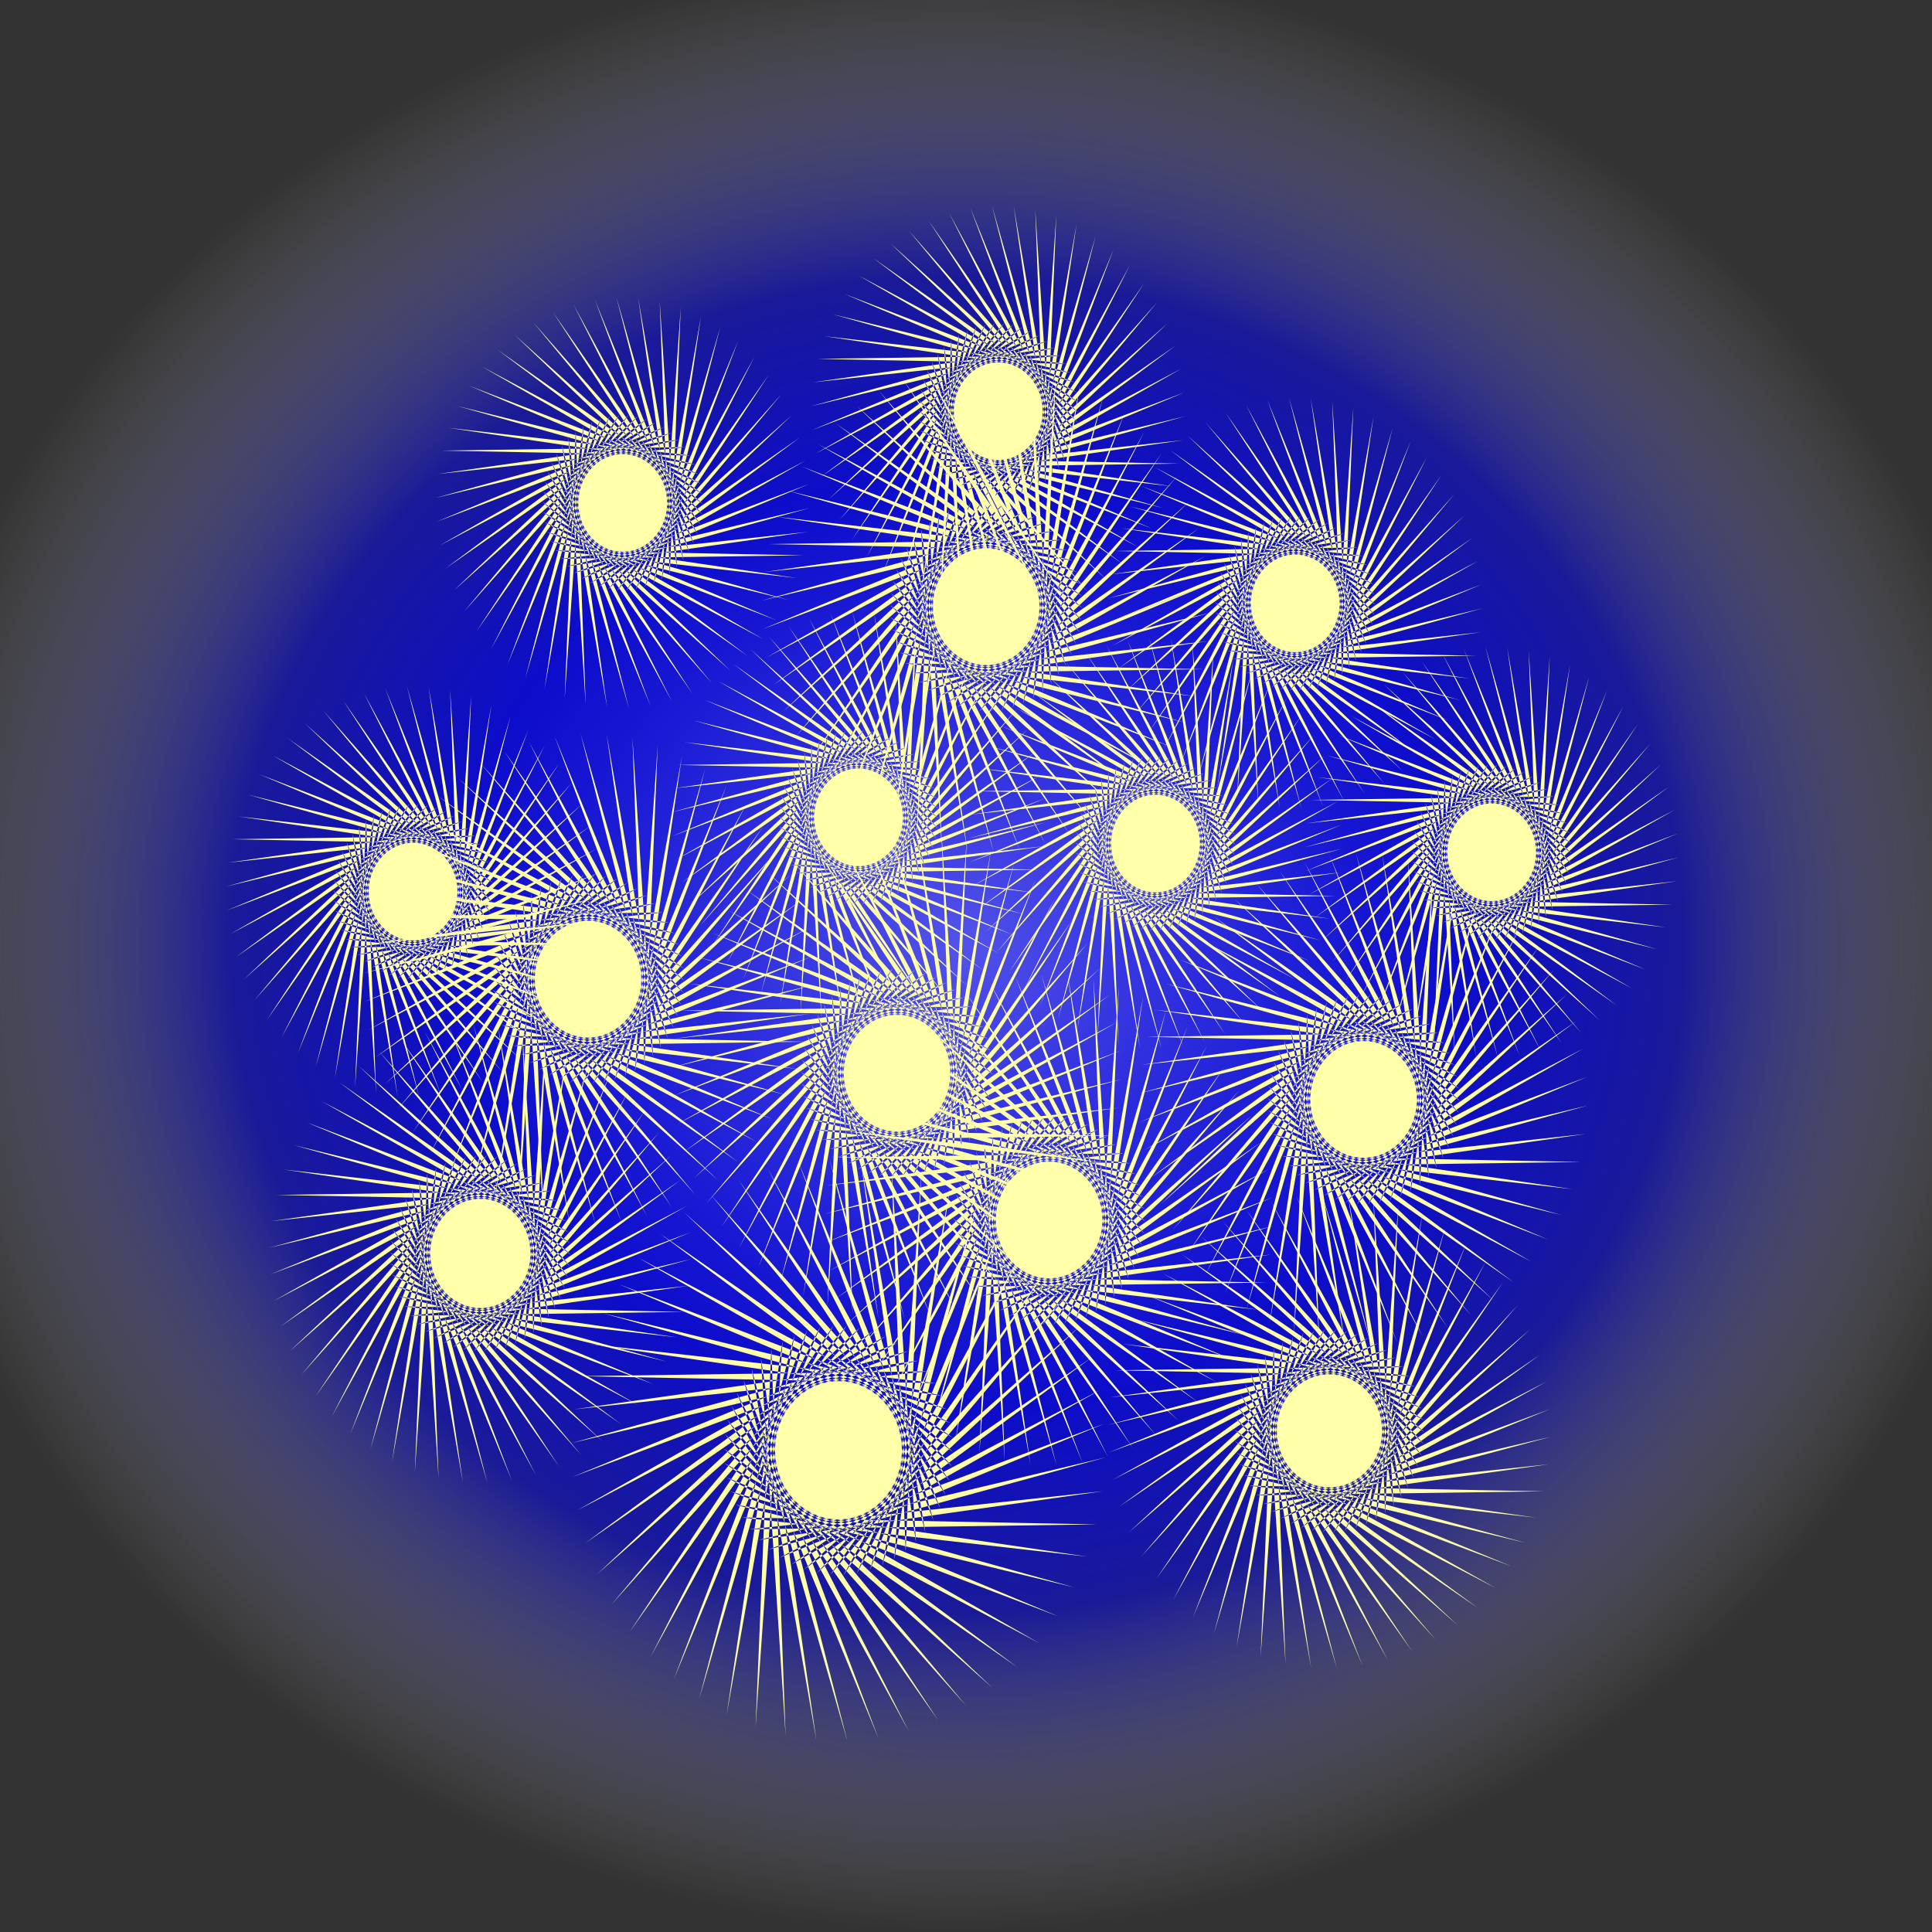 <?xml version="1.0" encoding="UTF-8" standalone="no"?>
<!-- Created with Inkscape (http://www.inkscape.org/) -->

<svg
   xmlns:dc="http://purl.org/dc/elements/1.1/"
   xmlns:cc="http://creativecommons.org/ns#"
   xmlns:rdf="http://www.w3.org/1999/02/22-rdf-syntax-ns#"
   xmlns:svg="http://www.w3.org/2000/svg"
   xmlns="http://www.w3.org/2000/svg"
   xmlns:xlink="http://www.w3.org/1999/xlink"
   xmlns:sodipodi="http://sodipodi.sourceforge.net/DTD/sodipodi-0.dtd"
   xmlns:inkscape="http://www.inkscape.org/namespaces/inkscape"
   width="32"
   height="32"
   id="svg2"
   sodipodi:version="0.32"
   inkscape:version="0.47 r22583"
   version="1.0"
   sodipodi:docname="plugin-fireflies.svg"
   inkscape:output_extension="org.inkscape.output.svg.inkscape"
   sodipodi:modified="true">
  <rect width="100%" height="100%" fill="#333333" stroke="none"/>
  <defs
     id="defs4">
    <inkscape:perspective
       sodipodi:type="inkscape:persp3d"
       inkscape:vp_x="0 : 128 : 1"
       inkscape:vp_y="0 : 1000 : 0"
       inkscape:vp_z="256 : 128 : 1"
       inkscape:persp3d-origin="128 : 85.333333 : 1"
       id="perspective3197" />
    <linearGradient
       id="linearGradient3602">
      <stop
         style="stop-color:#5353eb;stop-opacity:1;"
         offset="0"
         id="stop3604" />
      <stop
         id="stop3627"
         offset="0.468"
         style="stop-color:#0000ff;stop-opacity:0.749;" />
      <stop
         id="stop3610"
         offset="0.677"
         style="stop-color:#0000ff;stop-opacity:0.498;" />
      <stop
         style="stop-color:#ffffff;stop-opacity:0;"
         offset="1"
         id="stop3606" />
    </linearGradient>
    <radialGradient
       inkscape:collect="always"
       xlink:href="#linearGradient3602"
       id="radialGradient3608"
       cx="128.78"
       cy="-27.61"
       fx="128.78"
       fy="-27.61"
       r="129.561"
       gradientTransform="matrix(0.137,0,0,0.126,-1.783,87.134)"
       gradientUnits="userSpaceOnUse" />
  </defs>
  <sodipodi:namedview
     id="base"
     pagecolor="#ffffff"
     bordercolor="#666666"
     borderopacity="1.0"
     gridtolerance="10000"
     guidetolerance="10"
     objecttolerance="10"
     inkscape:pageopacity="0.0"
     inkscape:pageshadow="2"
     inkscape:zoom="1.9638786"
     inkscape:cx="37.363033"
     inkscape:cy="126.98161"
     inkscape:document-units="px"
     inkscape:current-layer="layer1"
     width="100px"
     height="100px"
     inkscape:window-width="1680"
     inkscape:window-height="980"
     inkscape:window-x="0"
     inkscape:window-y="25"
     showgrid="false"
     inkscape:window-maximized="1" />
  <g
     inkscape:label="Layer 1"
     inkscape:groupmode="layer"
     id="layer1"
     transform="translate(0,-68)">
    <rect
       style="fill:url(#radialGradient3608);fill-opacity:1;stroke:none"
       id="rect2836"
       width="33.201"
       height="32.701"
       x="-0.78"
       y="67.299" />
    <path
       sodipodi:type="star"
       style="fill:#ffffa9;fill-opacity:1;fill-rule:evenodd;stroke:none"
       id="path2825"
       sodipodi:sides="54"
       sodipodi:cx="51.428574"
       sodipodi:cy="48.214287"
       sodipodi:r1="44.281395"
       sodipodi:r2="19.00815"
       sodipodi:arg1="0.72262361"
       sodipodi:arg2="3.0399244"
       inkscape:flatsided="false"
       inkscape:rounded="0"
       inkscape:randomized="0"
       d="M 84.643,77.5 32.519,50.143 81.018,81.158 32.422,47.935 76.994,84.37 32.583,45.731 72.623,87.094 32.999,43.56 67.967,89.292 33.664,41.451 63.086,90.934 34.569,39.435 58.048,91.998 35.703,37.537 52.92,92.471 37.048,35.784 47.772,92.344 38.589,34.198 42.674,91.622 40.303,32.802 37.693,90.312 42.167,31.615 32.899,88.432 44.157,30.652 28.355,86.009 46.245,29.927 24.124,83.075 48.403,29.448 20.261,79.67 50.602,29.224 16.82,75.839 52.812,29.257 13.847,71.634 55.004,29.545 11.382,67.113 57.147,30.087 9.459,62.336 59.213,30.873 8.104,57.368 61.173,31.894 7.334,52.276 63.002,33.136 7.16,47.13 64.674,34.581 7.586,41.998 66.168,36.211 8.604,36.95 67.461,38.004 10.201,32.055 68.538,39.934 12.356,27.378 69.384,41.976 15.039,22.983 69.987,44.103 18.214,18.929 70.339,46.285 21.839,15.271 70.435,48.493 25.863,12.058 70.274,50.698 30.234,9.335 69.858,52.869 34.891,7.137 69.193,54.977 39.771,5.495 68.288,56.994 44.809,4.43 67.155,58.892 49.937,3.958 65.809,60.645 55.085,4.084 64.268,62.23 60.184,4.807 62.554,63.626 65.164,6.117 60.69,64.814 69.958,7.996 58.7,65.777 74.502,10.419 56.612,66.502 78.734,13.353 54.454,66.98 82.596,16.759 52.255,67.204 86.037,20.59 50.045,67.172 89.01,24.795 47.853,66.883 91.475,29.316 45.71,66.342 93.398,34.093 43.644,65.555 94.754,39.061 41.684,64.534 95.523,44.152 39.855,63.293 95.697,49.299 38.183,61.847 95.271,54.431 36.69,60.217 94.253,59.478 35.396,58.425 92.656,64.374 34.319,56.495 90.501,69.051 33.473,54.452 87.818,73.446 32.87,52.326 84.643,77.5 z"
       transform="matrix(0.07,0,0,0.077,3.242,79.055)" />
    <path
       transform="matrix(0.084,0,0,0.092,12.014,73.612)"
       d="M 84.643,77.5 32.519,50.143 81.018,81.158 32.422,47.935 76.994,84.37 32.583,45.731 72.623,87.094 32.999,43.56 67.967,89.292 33.664,41.451 63.086,90.934 34.569,39.435 58.048,91.998 35.703,37.537 52.92,92.471 37.048,35.784 47.772,92.344 38.589,34.198 42.674,91.622 40.303,32.802 37.693,90.312 42.167,31.615 32.899,88.432 44.157,30.652 28.355,86.009 46.245,29.927 24.124,83.075 48.403,29.448 20.261,79.67 50.602,29.224 16.82,75.839 52.812,29.257 13.847,71.634 55.004,29.545 11.382,67.113 57.147,30.087 9.459,62.336 59.213,30.873 8.104,57.368 61.173,31.894 7.334,52.276 63.002,33.136 7.16,47.13 64.674,34.581 7.586,41.998 66.168,36.211 8.604,36.95 67.461,38.004 10.201,32.055 68.538,39.934 12.356,27.378 69.384,41.976 15.039,22.983 69.987,44.103 18.214,18.929 70.339,46.285 21.839,15.271 70.435,48.493 25.863,12.058 70.274,50.698 30.234,9.335 69.858,52.869 34.891,7.137 69.193,54.977 39.771,5.495 68.288,56.994 44.809,4.43 67.155,58.892 49.937,3.958 65.809,60.645 55.085,4.084 64.268,62.23 60.184,4.807 62.554,63.626 65.164,6.117 60.69,64.814 69.958,7.996 58.7,65.777 74.502,10.419 56.612,66.502 78.734,13.353 54.454,66.98 82.596,16.759 52.255,67.204 86.037,20.59 50.045,67.172 89.01,24.795 47.853,66.883 91.475,29.316 45.71,66.342 93.398,34.093 43.644,65.555 94.754,39.061 41.684,64.534 95.523,44.152 39.855,63.293 95.697,49.299 38.183,61.847 95.271,54.431 36.69,60.217 94.253,59.478 35.396,58.425 92.656,64.374 34.319,56.495 90.501,69.051 33.473,54.452 87.818,73.446 32.87,52.326 84.643,77.5 z"
       inkscape:randomized="0"
       inkscape:rounded="0"
       inkscape:flatsided="false"
       sodipodi:arg2="3.0399244"
       sodipodi:arg1="0.72262361"
       sodipodi:r2="19.00815"
       sodipodi:r1="44.281395"
       sodipodi:cy="48.214287"
       sodipodi:cx="51.428574"
       sodipodi:sides="54"
       id="path2835"
       style="fill:#ffffa9;fill-opacity:1;fill-rule:evenodd;stroke:none"
       sodipodi:type="star" />
    <path
       sodipodi:type="star"
       style="fill:#ffffa9;fill-opacity:1;fill-rule:evenodd;stroke:none"
       id="path2829"
       sodipodi:sides="54"
       sodipodi:cx="51.428574"
       sodipodi:cy="48.214287"
       sodipodi:r1="44.281395"
       sodipodi:r2="19.00815"
       sodipodi:arg1="0.72262361"
       sodipodi:arg2="3.0399244"
       inkscape:flatsided="false"
       inkscape:rounded="0"
       inkscape:randomized="0"
       d="M 84.643,77.5 32.519,50.143 81.018,81.158 32.422,47.935 76.994,84.37 32.583,45.731 72.623,87.094 32.999,43.56 67.967,89.292 33.664,41.451 63.086,90.934 34.569,39.435 58.048,91.998 35.703,37.537 52.92,92.471 37.048,35.784 47.772,92.344 38.589,34.198 42.674,91.622 40.303,32.802 37.693,90.312 42.167,31.615 32.899,88.432 44.157,30.652 28.355,86.009 46.245,29.927 24.124,83.075 48.403,29.448 20.261,79.67 50.602,29.224 16.82,75.839 52.812,29.257 13.847,71.634 55.004,29.545 11.382,67.113 57.147,30.087 9.459,62.336 59.213,30.873 8.104,57.368 61.173,31.894 7.334,52.276 63.002,33.136 7.16,47.13 64.674,34.581 7.586,41.998 66.168,36.211 8.604,36.95 67.461,38.004 10.201,32.055 68.538,39.934 12.356,27.378 69.384,41.976 15.039,22.983 69.987,44.103 18.214,18.929 70.339,46.285 21.839,15.271 70.435,48.493 25.863,12.058 70.274,50.698 30.234,9.335 69.858,52.869 34.891,7.137 69.193,54.977 39.771,5.495 68.288,56.994 44.809,4.43 67.155,58.892 49.937,3.958 65.809,60.645 55.085,4.084 64.268,62.23 60.184,4.807 62.554,63.626 65.164,6.117 60.69,64.814 69.958,7.996 58.7,65.777 74.502,10.419 56.612,66.502 78.734,13.353 54.454,66.98 82.596,16.759 52.255,67.204 86.037,20.59 50.045,67.172 89.01,24.795 47.853,66.883 91.475,29.316 45.71,66.342 93.398,34.093 43.644,65.555 94.754,39.061 41.684,64.534 95.523,44.152 39.855,63.293 95.697,49.299 38.183,61.847 95.271,54.431 36.69,60.217 94.253,59.478 35.396,58.425 92.656,64.374 34.319,56.495 90.501,69.051 33.473,54.452 87.818,73.446 32.87,52.326 84.643,77.5 z"
       transform="matrix(0.07,0,0,0.077,21.107,78.404)" />
    <path
       sodipodi:type="star"
       style="fill:#ffffa9;fill-opacity:1;fill-rule:evenodd;stroke:none"
       id="path2821"
       sodipodi:sides="54"
       sodipodi:cx="51.428574"
       sodipodi:cy="48.214287"
       sodipodi:r1="44.281395"
       sodipodi:r2="19.00815"
       sodipodi:arg1="0.72262361"
       sodipodi:arg2="3.0399244"
       inkscape:flatsided="false"
       inkscape:rounded="0"
       inkscape:randomized="0"
       d="M 84.643,77.5 32.519,50.143 81.018,81.158 32.422,47.935 76.994,84.37 32.583,45.731 72.623,87.094 32.999,43.56 67.967,89.292 33.664,41.451 63.086,90.934 34.569,39.435 58.048,91.998 35.703,37.537 52.92,92.471 37.048,35.784 47.772,92.344 38.589,34.198 42.674,91.622 40.303,32.802 37.693,90.312 42.167,31.615 32.899,88.432 44.157,30.652 28.355,86.009 46.245,29.927 24.124,83.075 48.403,29.448 20.261,79.67 50.602,29.224 16.82,75.839 52.812,29.257 13.847,71.634 55.004,29.545 11.382,67.113 57.147,30.087 9.459,62.336 59.213,30.873 8.104,57.368 61.173,31.894 7.334,52.276 63.002,33.136 7.16,47.13 64.674,34.581 7.586,41.998 66.168,36.211 8.604,36.95 67.461,38.004 10.201,32.055 68.538,39.934 12.356,27.378 69.384,41.976 15.039,22.983 69.987,44.103 18.214,18.929 70.339,46.285 21.839,15.271 70.435,48.493 25.863,12.058 70.274,50.698 30.234,9.335 69.858,52.869 34.891,7.137 69.193,54.977 39.771,5.495 68.288,56.994 44.809,4.43 67.155,58.892 49.937,3.958 65.809,60.645 55.085,4.084 64.268,62.23 60.184,4.807 62.554,63.626 65.164,6.117 60.69,64.814 69.958,7.996 58.7,65.777 74.502,10.419 56.612,66.502 78.734,13.353 54.454,66.98 82.596,16.759 52.255,67.204 86.037,20.59 50.045,67.172 89.01,24.795 47.853,66.883 91.475,29.316 45.71,66.342 93.398,34.093 43.644,65.555 94.754,39.061 41.684,64.534 95.523,44.152 39.855,63.293 95.697,49.299 38.183,61.847 95.271,54.431 36.69,60.217 94.253,59.478 35.396,58.425 92.656,64.374 34.319,56.495 90.501,69.051 33.473,54.452 87.818,73.446 32.87,52.326 84.643,77.5 z"
       transform="matrix(0.084,0,0,0.092,13.056,83.771)" />
    <path
       sodipodi:type="star"
       style="fill:#ffffa9;fill-opacity:1;fill-rule:evenodd;stroke:none"
       id="path2162"
       sodipodi:sides="54"
       sodipodi:cx="51.428574"
       sodipodi:cy="48.214287"
       sodipodi:r1="44.281395"
       sodipodi:r2="19.00815"
       sodipodi:arg1="0.72262361"
       sodipodi:arg2="3.0399244"
       inkscape:flatsided="false"
       inkscape:rounded="0"
       inkscape:randomized="0"
       d="M 84.643,77.5 32.519,50.143 81.018,81.158 32.422,47.935 76.994,84.37 32.583,45.731 72.623,87.094 32.999,43.56 67.967,89.292 33.664,41.451 63.086,90.934 34.569,39.435 58.048,91.998 35.703,37.537 52.92,92.471 37.048,35.784 47.772,92.344 38.589,34.198 42.674,91.622 40.303,32.802 37.693,90.312 42.167,31.615 32.899,88.432 44.157,30.652 28.355,86.009 46.245,29.927 24.124,83.075 48.403,29.448 20.261,79.67 50.602,29.224 16.82,75.839 52.812,29.257 13.847,71.634 55.004,29.545 11.382,67.113 57.147,30.087 9.459,62.336 59.213,30.873 8.104,57.368 61.173,31.894 7.334,52.276 63.002,33.136 7.16,47.13 64.674,34.581 7.586,41.998 66.168,36.211 8.604,36.95 67.461,38.004 10.201,32.055 68.538,39.934 12.356,27.378 69.384,41.976 15.039,22.983 69.987,44.103 18.214,18.929 70.339,46.285 21.839,15.271 70.435,48.493 25.863,12.058 70.274,50.698 30.234,9.335 69.858,52.869 34.891,7.137 69.193,54.977 39.771,5.495 68.288,56.994 44.809,4.43 67.155,58.892 49.937,3.958 65.809,60.645 55.085,4.084 64.268,62.23 60.184,4.807 62.554,63.626 65.164,6.117 60.69,64.814 69.958,7.996 58.7,65.777 74.502,10.419 56.612,66.502 78.734,13.353 54.454,66.98 82.596,16.759 52.255,67.204 86.037,20.59 50.045,67.172 89.01,24.795 47.853,66.883 91.475,29.316 45.71,66.342 93.398,34.093 43.644,65.555 94.754,39.061 41.684,64.534 95.523,44.152 39.855,63.293 95.697,49.299 38.183,61.847 95.271,54.431 36.69,60.217 94.253,59.478 35.396,58.425 92.656,64.374 34.319,56.495 90.501,69.051 33.473,54.452 87.818,73.446 32.87,52.326 84.643,77.5 z"
       transform="matrix(0.07,0,0,0.077,12.934,71.099)" />
    <path
       transform="matrix(0.07,0,0,0.077,6.714,72.618)"
       d="M 84.643,77.5 32.519,50.143 81.018,81.158 32.422,47.935 76.994,84.37 32.583,45.731 72.623,87.094 32.999,43.56 67.967,89.292 33.664,41.451 63.086,90.934 34.569,39.435 58.048,91.998 35.703,37.537 52.92,92.471 37.048,35.784 47.772,92.344 38.589,34.198 42.674,91.622 40.303,32.802 37.693,90.312 42.167,31.615 32.899,88.432 44.157,30.652 28.355,86.009 46.245,29.927 24.124,83.075 48.403,29.448 20.261,79.67 50.602,29.224 16.82,75.839 52.812,29.257 13.847,71.634 55.004,29.545 11.382,67.113 57.147,30.087 9.459,62.336 59.213,30.873 8.104,57.368 61.173,31.894 7.334,52.276 63.002,33.136 7.16,47.13 64.674,34.581 7.586,41.998 66.168,36.211 8.604,36.95 67.461,38.004 10.201,32.055 68.538,39.934 12.356,27.378 69.384,41.976 15.039,22.983 69.987,44.103 18.214,18.929 70.339,46.285 21.839,15.271 70.435,48.493 25.863,12.058 70.274,50.698 30.234,9.335 69.858,52.869 34.891,7.137 69.193,54.977 39.771,5.495 68.288,56.994 44.809,4.43 67.155,58.892 49.937,3.958 65.809,60.645 55.085,4.084 64.268,62.23 60.184,4.807 62.554,63.626 65.164,6.117 60.69,64.814 69.958,7.996 58.7,65.777 74.502,10.419 56.612,66.502 78.734,13.353 54.454,66.98 82.596,16.759 52.255,67.204 86.037,20.59 50.045,67.172 89.01,24.795 47.853,66.883 91.475,29.316 45.71,66.342 93.398,34.093 43.644,65.555 94.754,39.061 41.684,64.534 95.523,44.152 39.855,63.293 95.697,49.299 38.183,61.847 95.271,54.431 36.69,60.217 94.253,59.478 35.396,58.425 92.656,64.374 34.319,56.495 90.501,69.051 33.473,54.452 87.818,73.446 32.87,52.326 84.643,77.5 z"
       inkscape:randomized="0"
       inkscape:rounded="0"
       inkscape:flatsided="false"
       sodipodi:arg2="3.0399244"
       sodipodi:arg1="0.72262361"
       sodipodi:r2="19.00815"
       sodipodi:r1="44.281395"
       sodipodi:cy="48.214287"
       sodipodi:cx="51.428574"
       sodipodi:sides="54"
       id="path2831"
       style="fill:#ffffa9;fill-opacity:1;fill-rule:evenodd;stroke:none"
       sodipodi:type="star" />
    <path
       transform="matrix(0.07,0,0,0.077,10.62,77.825)"
       d="M 84.643,77.5 32.519,50.143 81.018,81.158 32.422,47.935 76.994,84.37 32.583,45.731 72.623,87.094 32.999,43.56 67.967,89.292 33.664,41.451 63.086,90.934 34.569,39.435 58.048,91.998 35.703,37.537 52.92,92.471 37.048,35.784 47.772,92.344 38.589,34.198 42.674,91.622 40.303,32.802 37.693,90.312 42.167,31.615 32.899,88.432 44.157,30.652 28.355,86.009 46.245,29.927 24.124,83.075 48.403,29.448 20.261,79.67 50.602,29.224 16.82,75.839 52.812,29.257 13.847,71.634 55.004,29.545 11.382,67.113 57.147,30.087 9.459,62.336 59.213,30.873 8.104,57.368 61.173,31.894 7.334,52.276 63.002,33.136 7.16,47.13 64.674,34.581 7.586,41.998 66.168,36.211 8.604,36.95 67.461,38.004 10.201,32.055 68.538,39.934 12.356,27.378 69.384,41.976 15.039,22.983 69.987,44.103 18.214,18.929 70.339,46.285 21.839,15.271 70.435,48.493 25.863,12.058 70.274,50.698 30.234,9.335 69.858,52.869 34.891,7.137 69.193,54.977 39.771,5.495 68.288,56.994 44.809,4.43 67.155,58.892 49.937,3.958 65.809,60.645 55.085,4.084 64.268,62.23 60.184,4.807 62.554,63.626 65.164,6.117 60.69,64.814 69.958,7.996 58.7,65.777 74.502,10.419 56.612,66.502 78.734,13.353 54.454,66.98 82.596,16.759 52.255,67.204 86.037,20.59 50.045,67.172 89.01,24.795 47.853,66.883 91.475,29.316 45.71,66.342 93.398,34.093 43.644,65.555 94.754,39.061 41.684,64.534 95.523,44.152 39.855,63.293 95.697,49.299 38.183,61.847 95.271,54.431 36.69,60.217 94.253,59.478 35.396,58.425 92.656,64.374 34.319,56.495 90.501,69.051 33.473,54.452 87.818,73.446 32.87,52.326 84.643,77.5 z"
       inkscape:randomized="0"
       inkscape:rounded="0"
       inkscape:flatsided="false"
       sodipodi:arg2="3.0399244"
       sodipodi:arg1="0.72262361"
       sodipodi:r2="19.00815"
       sodipodi:r1="44.281395"
       sodipodi:cy="48.214287"
       sodipodi:cx="51.428574"
       sodipodi:sides="54"
       id="path2815"
       style="fill:#ffffa9;fill-opacity:1;fill-rule:evenodd;stroke:none"
       sodipodi:type="star" />
    <path
       sodipodi:type="star"
       style="fill:#ffffa9;fill-opacity:1;fill-rule:evenodd;stroke:none"
       id="path2817"
       sodipodi:sides="54"
       sodipodi:cx="51.428574"
       sodipodi:cy="48.214287"
       sodipodi:r1="44.281395"
       sodipodi:r2="19.00815"
       sodipodi:arg1="0.72262361"
       sodipodi:arg2="3.0399244"
       inkscape:flatsided="false"
       inkscape:rounded="0"
       inkscape:randomized="0"
       d="M 84.643,77.5 32.519,50.143 81.018,81.158 32.422,47.935 76.994,84.37 32.583,45.731 72.623,87.094 32.999,43.56 67.967,89.292 33.664,41.451 63.086,90.934 34.569,39.435 58.048,91.998 35.703,37.537 52.92,92.471 37.048,35.784 47.772,92.344 38.589,34.198 42.674,91.622 40.303,32.802 37.693,90.312 42.167,31.615 32.899,88.432 44.157,30.652 28.355,86.009 46.245,29.927 24.124,83.075 48.403,29.448 20.261,79.67 50.602,29.224 16.82,75.839 52.812,29.257 13.847,71.634 55.004,29.545 11.382,67.113 57.147,30.087 9.459,62.336 59.213,30.873 8.104,57.368 61.173,31.894 7.334,52.276 63.002,33.136 7.16,47.13 64.674,34.581 7.586,41.998 66.168,36.211 8.604,36.95 67.461,38.004 10.201,32.055 68.538,39.934 12.356,27.378 69.384,41.976 15.039,22.983 69.987,44.103 18.214,18.929 70.339,46.285 21.839,15.271 70.435,48.493 25.863,12.058 70.274,50.698 30.234,9.335 69.858,52.869 34.891,7.137 69.193,54.977 39.771,5.495 68.288,56.994 44.809,4.43 67.155,58.892 49.937,3.958 65.809,60.645 55.085,4.084 64.268,62.23 60.184,4.807 62.554,63.626 65.164,6.117 60.69,64.814 69.958,7.996 58.7,65.777 74.502,10.419 56.612,66.502 78.734,13.353 54.454,66.98 82.596,16.759 52.255,67.204 86.037,20.59 50.045,67.172 89.01,24.795 47.853,66.883 91.475,29.316 45.71,66.342 93.398,34.093 43.644,65.555 94.754,39.061 41.684,64.534 95.523,44.152 39.855,63.293 95.697,49.299 38.183,61.847 95.271,54.431 36.69,60.217 94.253,59.478 35.396,58.425 92.656,64.374 34.319,56.495 90.501,69.051 33.473,54.452 87.818,73.446 32.87,52.326 84.643,77.5 z"
       transform="matrix(0.07,0,0,0.077,17.853,74.281)" />
    <path
       transform="matrix(0.084,0,0,0.092,18.266,81.774)"
       d="M 84.643,77.5 32.519,50.143 81.018,81.158 32.422,47.935 76.994,84.37 32.583,45.731 72.623,87.094 32.999,43.56 67.967,89.292 33.664,41.451 63.086,90.934 34.569,39.435 58.048,91.998 35.703,37.537 52.92,92.471 37.048,35.784 47.772,92.344 38.589,34.198 42.674,91.622 40.303,32.802 37.693,90.312 42.167,31.615 32.899,88.432 44.157,30.652 28.355,86.009 46.245,29.927 24.124,83.075 48.403,29.448 20.261,79.67 50.602,29.224 16.82,75.839 52.812,29.257 13.847,71.634 55.004,29.545 11.382,67.113 57.147,30.087 9.459,62.336 59.213,30.873 8.104,57.368 61.173,31.894 7.334,52.276 63.002,33.136 7.16,47.13 64.674,34.581 7.586,41.998 66.168,36.211 8.604,36.95 67.461,38.004 10.201,32.055 68.538,39.934 12.356,27.378 69.384,41.976 15.039,22.983 69.987,44.103 18.214,18.929 70.339,46.285 21.839,15.271 70.435,48.493 25.863,12.058 70.274,50.698 30.234,9.335 69.858,52.869 34.891,7.137 69.193,54.977 39.771,5.495 68.288,56.994 44.809,4.43 67.155,58.892 49.937,3.958 65.809,60.645 55.085,4.084 64.268,62.23 60.184,4.807 62.554,63.626 65.164,6.117 60.69,64.814 69.958,7.996 58.7,65.777 74.502,10.419 56.612,66.502 78.734,13.353 54.454,66.98 82.596,16.759 52.255,67.204 86.037,20.59 50.045,67.172 89.01,24.795 47.853,66.883 91.475,29.316 45.71,66.342 93.398,34.093 43.644,65.555 94.754,39.061 41.684,64.534 95.523,44.152 39.855,63.293 95.697,49.299 38.183,61.847 95.271,54.431 36.69,60.217 94.253,59.478 35.396,58.425 92.656,64.374 34.319,56.495 90.501,69.051 33.473,54.452 87.818,73.446 32.87,52.326 84.643,77.5 z"
       inkscape:randomized="0"
       inkscape:rounded="0"
       inkscape:flatsided="false"
       sodipodi:arg2="3.0399244"
       sodipodi:arg1="0.72262361"
       sodipodi:r2="19.00815"
       sodipodi:r1="44.281395"
       sodipodi:cy="48.214287"
       sodipodi:cx="51.428574"
       sodipodi:sides="54"
       id="path2819"
       style="fill:#ffffa9;fill-opacity:1;fill-rule:evenodd;stroke:none"
       sodipodi:type="star" />
    <path
       transform="matrix(0.07,0,0,0.077,15.538,78.259)"
       d="M 84.643,77.5 32.519,50.143 81.018,81.158 32.422,47.935 76.994,84.37 32.583,45.731 72.623,87.094 32.999,43.56 67.967,89.292 33.664,41.451 63.086,90.934 34.569,39.435 58.048,91.998 35.703,37.537 52.92,92.471 37.048,35.784 47.772,92.344 38.589,34.198 42.674,91.622 40.303,32.802 37.693,90.312 42.167,31.615 32.899,88.432 44.157,30.652 28.355,86.009 46.245,29.927 24.124,83.075 48.403,29.448 20.261,79.67 50.602,29.224 16.82,75.839 52.812,29.257 13.847,71.634 55.004,29.545 11.382,67.113 57.147,30.087 9.459,62.336 59.213,30.873 8.104,57.368 61.173,31.894 7.334,52.276 63.002,33.136 7.16,47.13 64.674,34.581 7.586,41.998 66.168,36.211 8.604,36.95 67.461,38.004 10.201,32.055 68.538,39.934 12.356,27.378 69.384,41.976 15.039,22.983 69.987,44.103 18.214,18.929 70.339,46.285 21.839,15.271 70.435,48.493 25.863,12.058 70.274,50.698 30.234,9.335 69.858,52.869 34.891,7.137 69.193,54.977 39.771,5.495 68.288,56.994 44.809,4.43 67.155,58.892 49.937,3.958 65.809,60.645 55.085,4.084 64.268,62.23 60.184,4.807 62.554,63.626 65.164,6.117 60.69,64.814 69.958,7.996 58.7,65.777 74.502,10.419 56.612,66.502 78.734,13.353 54.454,66.98 82.596,16.759 52.255,67.204 86.037,20.59 50.045,67.172 89.01,24.795 47.853,66.883 91.475,29.316 45.71,66.342 93.398,34.093 43.644,65.555 94.754,39.061 41.684,64.534 95.523,44.152 39.855,63.293 95.697,49.299 38.183,61.847 95.271,54.431 36.69,60.217 94.253,59.478 35.396,58.425 92.656,64.374 34.319,56.495 90.501,69.051 33.473,54.452 87.818,73.446 32.87,52.326 84.643,77.5 z"
       inkscape:randomized="0"
       inkscape:rounded="0"
       inkscape:flatsided="false"
       sodipodi:arg2="3.0399244"
       sodipodi:arg1="0.72262361"
       sodipodi:r2="19.00815"
       sodipodi:r1="44.281395"
       sodipodi:cy="48.214287"
       sodipodi:cx="51.428574"
       sodipodi:sides="54"
       id="path2823"
       style="fill:#ffffa9;fill-opacity:1;fill-rule:evenodd;stroke:none"
       sodipodi:type="star" />
    <path
       transform="matrix(0.1,0,0,0.109,8.745,86.766)"
       d="M 84.643,77.5 32.519,50.143 81.018,81.158 32.422,47.935 76.994,84.37 32.583,45.731 72.623,87.094 32.999,43.56 67.967,89.292 33.664,41.451 63.086,90.934 34.569,39.435 58.048,91.998 35.703,37.537 52.92,92.471 37.048,35.784 47.772,92.344 38.589,34.198 42.674,91.622 40.303,32.802 37.693,90.312 42.167,31.615 32.899,88.432 44.157,30.652 28.355,86.009 46.245,29.927 24.124,83.075 48.403,29.448 20.261,79.67 50.602,29.224 16.82,75.839 52.812,29.257 13.847,71.634 55.004,29.545 11.382,67.113 57.147,30.087 9.459,62.336 59.213,30.873 8.104,57.368 61.173,31.894 7.334,52.276 63.002,33.136 7.16,47.13 64.674,34.581 7.586,41.998 66.168,36.211 8.604,36.95 67.461,38.004 10.201,32.055 68.538,39.934 12.356,27.378 69.384,41.976 15.039,22.983 69.987,44.103 18.214,18.929 70.339,46.285 21.839,15.271 70.435,48.493 25.863,12.058 70.274,50.698 30.234,9.335 69.858,52.869 34.891,7.137 69.193,54.977 39.771,5.495 68.288,56.994 44.809,4.43 67.155,58.892 49.937,3.958 65.809,60.645 55.085,4.084 64.268,62.23 60.184,4.807 62.554,63.626 65.164,6.117 60.69,64.814 69.958,7.996 58.7,65.777 74.502,10.419 56.612,66.502 78.734,13.353 54.454,66.98 82.596,16.759 52.255,67.204 86.037,20.59 50.045,67.172 89.01,24.795 47.853,66.883 91.475,29.316 45.71,66.342 93.398,34.093 43.644,65.555 94.754,39.061 41.684,64.534 95.523,44.152 39.855,63.293 95.697,49.299 38.183,61.847 95.271,54.431 36.69,60.217 94.253,59.478 35.396,58.425 92.656,64.374 34.319,56.495 90.501,69.051 33.473,54.452 87.818,73.446 32.87,52.326 84.643,77.5 z"
       inkscape:randomized="0"
       inkscape:rounded="0"
       inkscape:flatsided="false"
       sodipodi:arg2="3.0399244"
       sodipodi:arg1="0.72262361"
       sodipodi:r2="19.00815"
       sodipodi:r1="44.281395"
       sodipodi:cy="48.214287"
       sodipodi:cx="51.428574"
       sodipodi:sides="54"
       id="path2827"
       style="fill:#ffffa9;fill-opacity:1;fill-rule:evenodd;stroke:none"
       sodipodi:type="star" />
    <path
       sodipodi:type="star"
       style="fill:#ffffa9;fill-opacity:1;fill-rule:evenodd;stroke:none"
       id="path2833"
       sodipodi:sides="54"
       sodipodi:cx="51.428574"
       sodipodi:cy="48.214287"
       sodipodi:r1="44.281395"
       sodipodi:r2="19.00815"
       sodipodi:arg1="0.72262361"
       sodipodi:arg2="3.0399244"
       inkscape:flatsided="false"
       inkscape:rounded="0"
       inkscape:randomized="0"
       d="M 84.643,77.5 32.519,50.143 81.018,81.158 32.422,47.935 76.994,84.37 32.583,45.731 72.623,87.094 32.999,43.56 67.967,89.292 33.664,41.451 63.086,90.934 34.569,39.435 58.048,91.998 35.703,37.537 52.92,92.471 37.048,35.784 47.772,92.344 38.589,34.198 42.674,91.622 40.303,32.802 37.693,90.312 42.167,31.615 32.899,88.432 44.157,30.652 28.355,86.009 46.245,29.927 24.124,83.075 48.403,29.448 20.261,79.67 50.602,29.224 16.82,75.839 52.812,29.257 13.847,71.634 55.004,29.545 11.382,67.113 57.147,30.087 9.459,62.336 59.213,30.873 8.104,57.368 61.173,31.894 7.334,52.276 63.002,33.136 7.16,47.13 64.674,34.581 7.586,41.998 66.168,36.211 8.604,36.95 67.461,38.004 10.201,32.055 68.538,39.934 12.356,27.378 69.384,41.976 15.039,22.983 69.987,44.103 18.214,18.929 70.339,46.285 21.839,15.271 70.435,48.493 25.863,12.058 70.274,50.698 30.234,9.335 69.858,52.869 34.891,7.137 69.193,54.977 39.771,5.495 68.288,56.994 44.809,4.43 67.155,58.892 49.937,3.958 65.809,60.645 55.085,4.084 64.268,62.23 60.184,4.807 62.554,63.626 65.164,6.117 60.69,64.814 69.958,7.996 58.7,65.777 74.502,10.419 56.612,66.502 78.734,13.353 54.454,66.98 82.596,16.759 52.255,67.204 86.037,20.59 50.045,67.172 89.01,24.795 47.853,66.883 91.475,29.316 45.71,66.342 93.398,34.093 43.644,65.555 94.754,39.061 41.684,64.534 95.523,44.152 39.855,63.293 95.697,49.299 38.183,61.847 95.271,54.431 36.69,60.217 94.253,59.478 35.396,58.425 92.656,64.374 34.319,56.495 90.501,69.051 33.473,54.452 87.818,73.446 32.87,52.326 84.643,77.5 z"
       transform="matrix(0.083,0,0,0.089,17.751,87.408)" />
    <path
       sodipodi:type="star"
       style="fill:#ffffa9;fill-opacity:1;fill-rule:evenodd;stroke:none"
       id="path2837"
       sodipodi:sides="54"
       sodipodi:cx="51.428574"
       sodipodi:cy="48.214287"
       sodipodi:r1="44.281395"
       sodipodi:r2="19.00815"
       sodipodi:arg1="0.72262361"
       sodipodi:arg2="3.0399244"
       inkscape:flatsided="false"
       inkscape:rounded="0"
       inkscape:randomized="0"
       d="M 84.643,77.5 32.519,50.143 81.018,81.158 32.422,47.935 76.994,84.37 32.583,45.731 72.623,87.094 32.999,43.56 67.967,89.292 33.664,41.451 63.086,90.934 34.569,39.435 58.048,91.998 35.703,37.537 52.92,92.471 37.048,35.784 47.772,92.344 38.589,34.198 42.674,91.622 40.303,32.802 37.693,90.312 42.167,31.615 32.899,88.432 44.157,30.652 28.355,86.009 46.245,29.927 24.124,83.075 48.403,29.448 20.261,79.67 50.602,29.224 16.82,75.839 52.812,29.257 13.847,71.634 55.004,29.545 11.382,67.113 57.147,30.087 9.459,62.336 59.213,30.873 8.104,57.368 61.173,31.894 7.334,52.276 63.002,33.136 7.16,47.13 64.674,34.581 7.586,41.998 66.168,36.211 8.604,36.95 67.461,38.004 10.201,32.055 68.538,39.934 12.356,27.378 69.384,41.976 15.039,22.983 69.987,44.103 18.214,18.929 70.339,46.285 21.839,15.271 70.435,48.493 25.863,12.058 70.274,50.698 30.234,9.335 69.858,52.869 34.891,7.137 69.193,54.977 39.771,5.495 68.288,56.994 44.809,4.43 67.155,58.892 49.937,3.958 65.809,60.645 55.085,4.084 64.268,62.23 60.184,4.807 62.554,63.626 65.164,6.117 60.69,64.814 69.958,7.996 58.7,65.777 74.502,10.419 56.612,66.502 78.734,13.353 54.454,66.98 82.596,16.759 52.255,67.204 86.037,20.59 50.045,67.172 89.01,24.795 47.853,66.883 91.475,29.316 45.71,66.342 93.398,34.093 43.644,65.555 94.754,39.061 41.684,64.534 95.523,44.152 39.855,63.293 95.697,49.299 38.183,61.847 95.271,54.431 36.69,60.217 94.253,59.478 35.396,58.425 92.656,64.374 34.319,56.495 90.501,69.051 33.473,54.452 87.818,73.446 32.87,52.326 84.643,77.5 z"
       transform="matrix(0.084,0,0,0.092,10.538,81.34)" />
    <path
       transform="matrix(0.079,0,0,0.086,3.893,84.614)"
       d="M 84.643,77.5 32.519,50.143 81.018,81.158 32.422,47.935 76.994,84.37 32.583,45.731 72.623,87.094 32.999,43.56 67.967,89.292 33.664,41.451 63.086,90.934 34.569,39.435 58.048,91.998 35.703,37.537 52.92,92.471 37.048,35.784 47.772,92.344 38.589,34.198 42.674,91.622 40.303,32.802 37.693,90.312 42.167,31.615 32.899,88.432 44.157,30.652 28.355,86.009 46.245,29.927 24.124,83.075 48.403,29.448 20.261,79.67 50.602,29.224 16.82,75.839 52.812,29.257 13.847,71.634 55.004,29.545 11.382,67.113 57.147,30.087 9.459,62.336 59.213,30.873 8.104,57.368 61.173,31.894 7.334,52.276 63.002,33.136 7.16,47.13 64.674,34.581 7.586,41.998 66.168,36.211 8.604,36.95 67.461,38.004 10.201,32.055 68.538,39.934 12.356,27.378 69.384,41.976 15.039,22.983 69.987,44.103 18.214,18.929 70.339,46.285 21.839,15.271 70.435,48.493 25.863,12.058 70.274,50.698 30.234,9.335 69.858,52.869 34.891,7.137 69.193,54.977 39.771,5.495 68.288,56.994 44.809,4.43 67.155,58.892 49.937,3.958 65.809,60.645 55.085,4.084 64.268,62.23 60.184,4.807 62.554,63.626 65.164,6.117 60.69,64.814 69.958,7.996 58.7,65.777 74.502,10.419 56.612,66.502 78.734,13.353 54.454,66.98 82.596,16.759 52.255,67.204 86.037,20.59 50.045,67.172 89.01,24.795 47.853,66.883 91.475,29.316 45.71,66.342 93.398,34.093 43.644,65.555 94.754,39.061 41.684,64.534 95.523,44.152 39.855,63.293 95.697,49.299 38.183,61.847 95.271,54.431 36.69,60.217 94.253,59.478 35.396,58.425 92.656,64.374 34.319,56.495 90.501,69.051 33.473,54.452 87.818,73.446 32.87,52.326 84.643,77.5 z"
       inkscape:randomized="0"
       inkscape:rounded="0"
       inkscape:flatsided="false"
       sodipodi:arg2="3.0399244"
       sodipodi:arg1="0.72262361"
       sodipodi:r2="19.00815"
       sodipodi:r1="44.281395"
       sodipodi:cy="48.214287"
       sodipodi:cx="51.428574"
       sodipodi:sides="54"
       id="path2839"
       style="fill:#ffffa9;fill-opacity:1;fill-rule:evenodd;stroke:none"
       sodipodi:type="star" />
    <path
       transform="matrix(0.084,0,0,0.092,5.42,79.782)"
       d="M 84.643,77.5 32.519,50.143 81.018,81.158 32.422,47.935 76.994,84.37 32.583,45.731 72.623,87.094 32.999,43.56 67.967,89.292 33.664,41.451 63.086,90.934 34.569,39.435 58.048,91.998 35.703,37.537 52.92,92.471 37.048,35.784 47.772,92.344 38.589,34.198 42.674,91.622 40.303,32.802 37.693,90.312 42.167,31.615 32.899,88.432 44.157,30.652 28.355,86.009 46.245,29.927 24.124,83.075 48.403,29.448 20.261,79.67 50.602,29.224 16.82,75.839 52.812,29.257 13.847,71.634 55.004,29.545 11.382,67.113 57.147,30.087 9.459,62.336 59.213,30.873 8.104,57.368 61.173,31.894 7.334,52.276 63.002,33.136 7.16,47.13 64.674,34.581 7.586,41.998 66.168,36.211 8.604,36.95 67.461,38.004 10.201,32.055 68.538,39.934 12.356,27.378 69.384,41.976 15.039,22.983 69.987,44.103 18.214,18.929 70.339,46.285 21.839,15.271 70.435,48.493 25.863,12.058 70.274,50.698 30.234,9.335 69.858,52.869 34.891,7.137 69.193,54.977 39.771,5.495 68.288,56.994 44.809,4.43 67.155,58.892 49.937,3.958 65.809,60.645 55.085,4.084 64.268,62.23 60.184,4.807 62.554,63.626 65.164,6.117 60.69,64.814 69.958,7.996 58.7,65.777 74.502,10.419 56.612,66.502 78.734,13.353 54.454,66.98 82.596,16.759 52.255,67.204 86.037,20.59 50.045,67.172 89.01,24.795 47.853,66.883 91.475,29.316 45.71,66.342 93.398,34.093 43.644,65.555 94.754,39.061 41.684,64.534 95.523,44.152 39.855,63.293 95.697,49.299 38.183,61.847 95.271,54.431 36.69,60.217 94.253,59.478 35.396,58.425 92.656,64.374 34.319,56.495 90.501,69.051 33.473,54.452 87.818,73.446 32.87,52.326 84.643,77.5 z"
       inkscape:randomized="0"
       inkscape:rounded="0"
       inkscape:flatsided="false"
       sodipodi:arg2="3.0399244"
       sodipodi:arg1="0.72262361"
       sodipodi:r2="19.00815"
       sodipodi:r1="44.281395"
       sodipodi:cy="48.214287"
       sodipodi:cx="51.428574"
       sodipodi:sides="54"
       id="path3714"
       style="fill:#ffffa9;fill-opacity:1;fill-rule:evenodd;stroke:none"
       sodipodi:type="star" />
  </g>
</svg>
